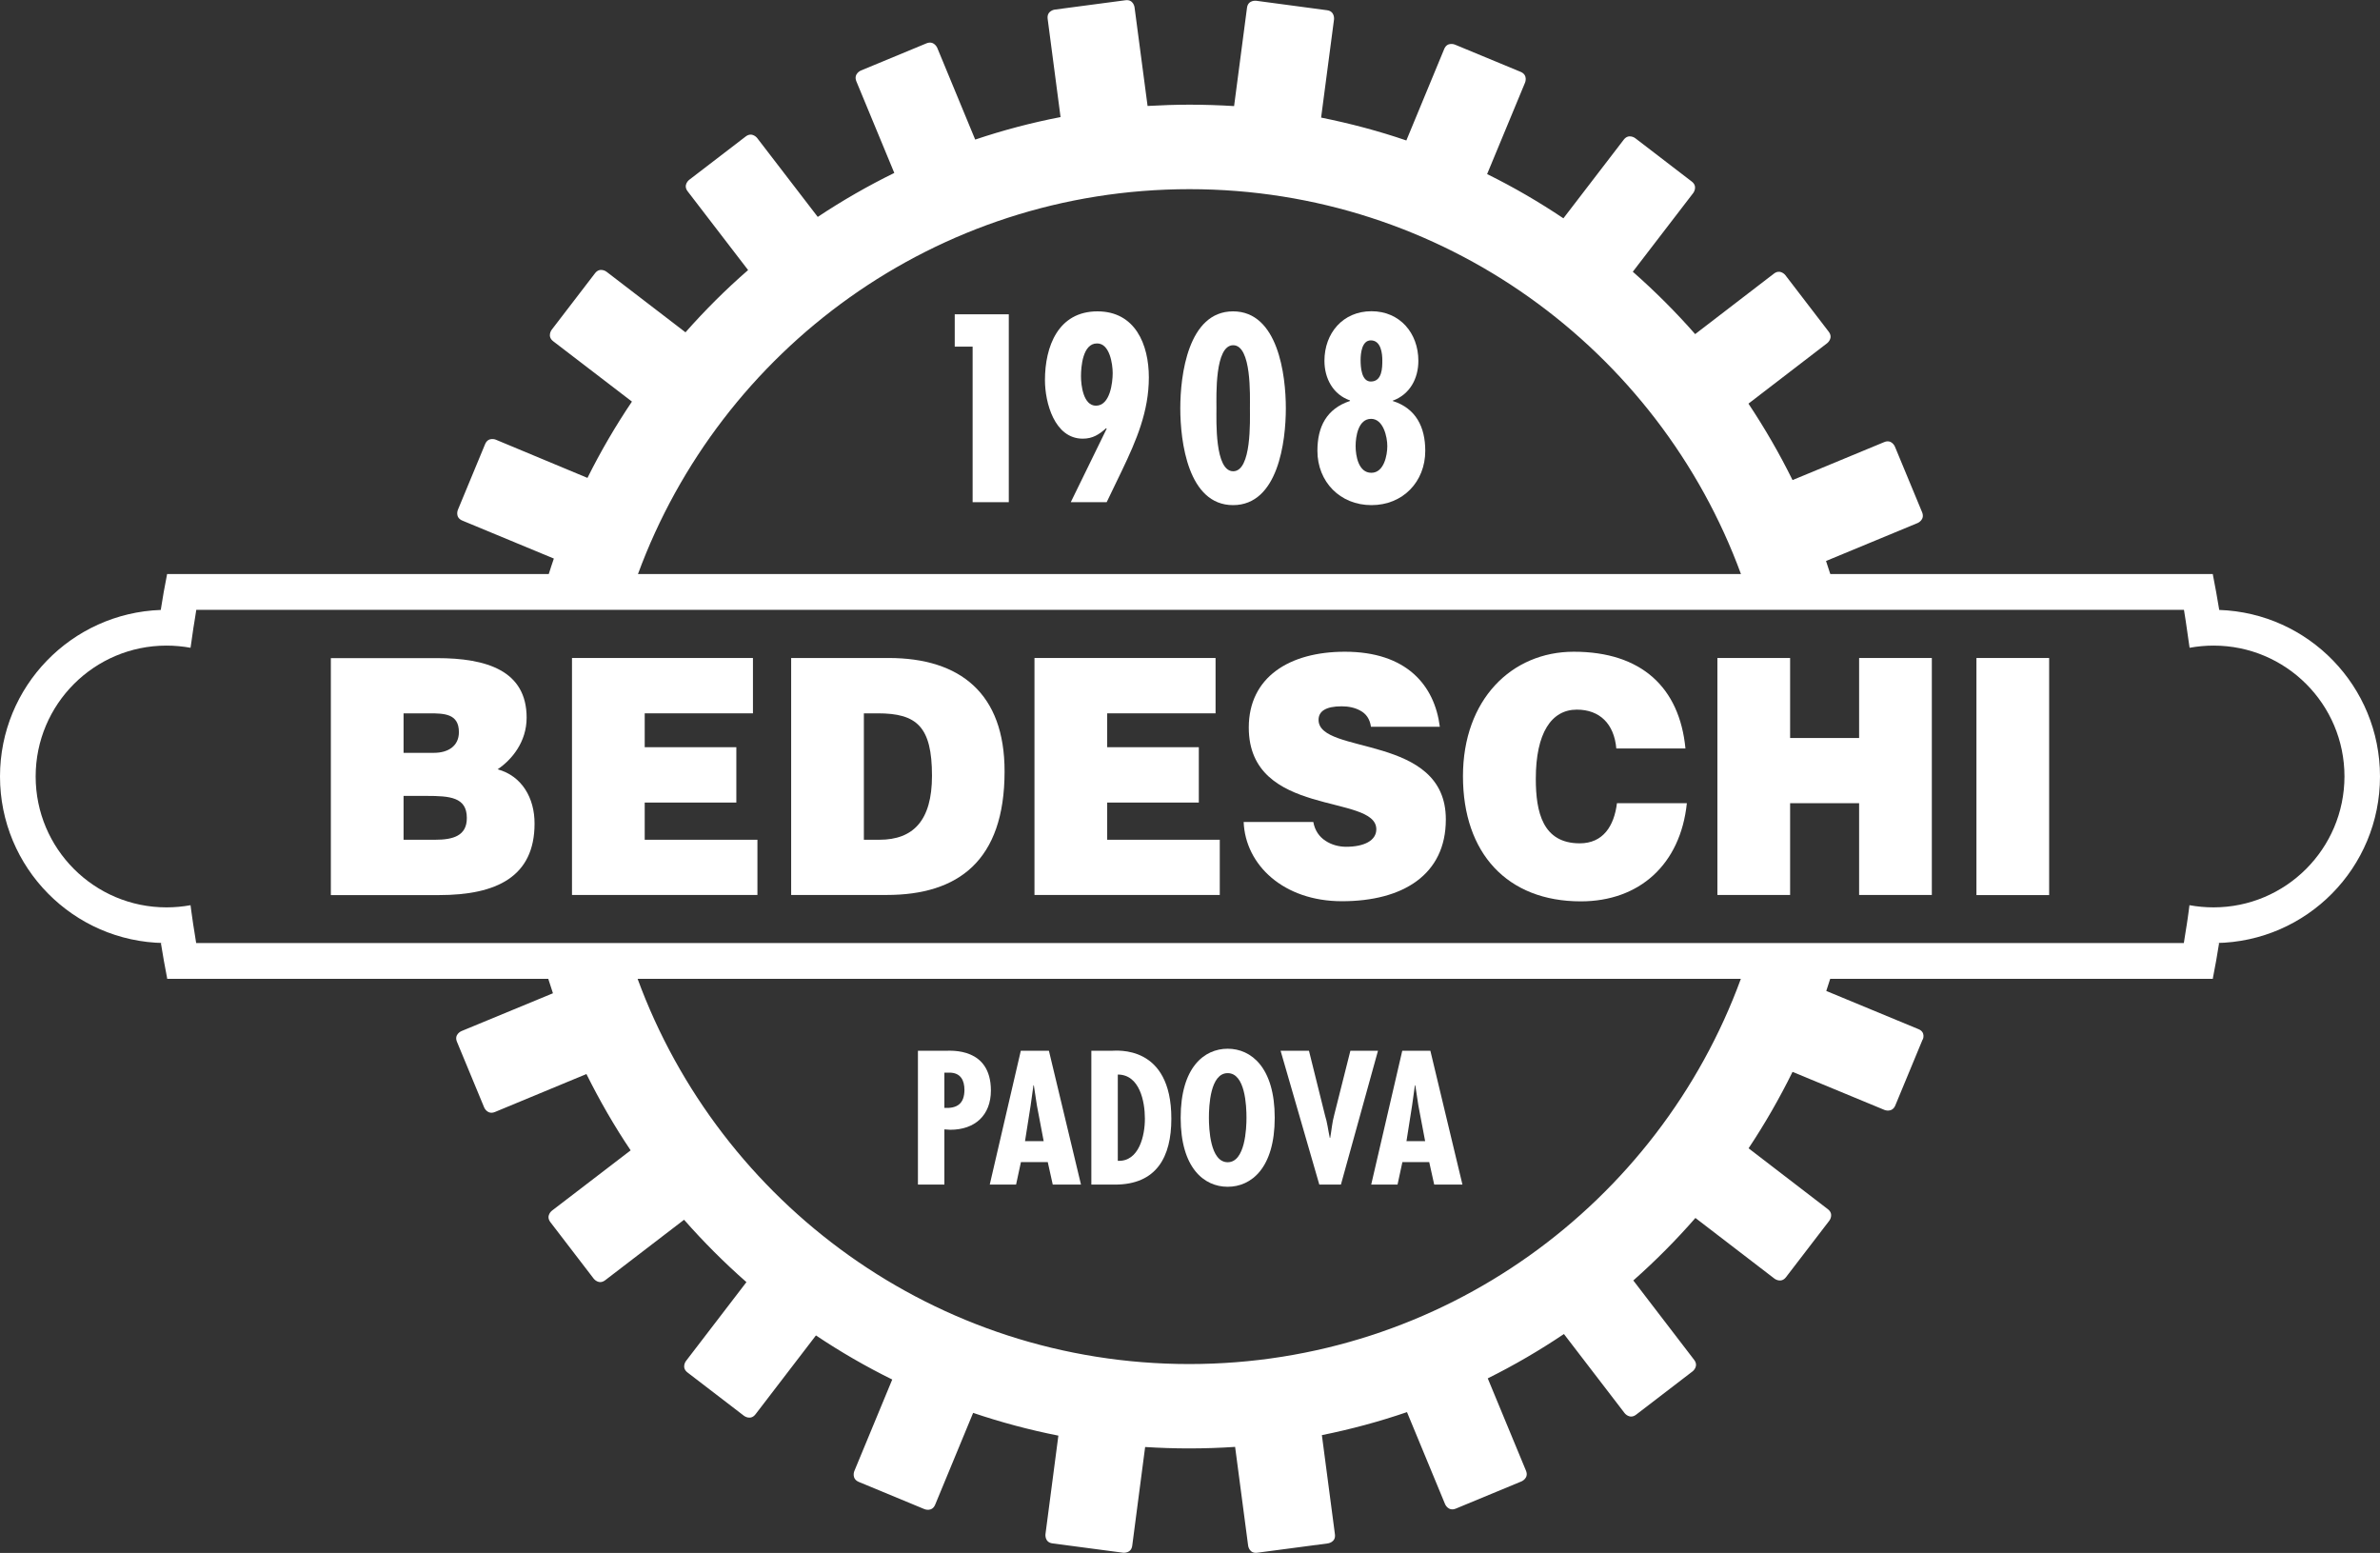 <?xml version="1.0" encoding="utf-8"?>
<!-- Generator: Adobe Illustrator 24.1.1, SVG Export Plug-In . SVG Version: 6.00 Build 0)  -->
<svg version="1.1" id="Livello_1" xmlns="http://www.w3.org/2000/svg" xmlns:xlink="http://www.w3.org/1999/xlink" x="0px" y="0px"
	 viewBox="0 0 186.24 121.5" style="enable-background:new 0 0 186.24 121.5;" xml:space="preserve">
<rect x="0" y="0" width="186.24" height="121.5" fill="#333333" stroke="none"/>
<path fill="#ffffff" d="M73.9,86.68v-2.76h0.39c0.89,0,1.18,0.61,1.18,1.36C75.46,86.35,74.9,86.73,73.9,86.68 M73.98,82.21h-2.15
	v10.47h2.07v-4.32l0.46,0.03c1.92,0,3.18-1.12,3.18-3.08C77.53,81.94,74.42,82.21,73.98,82.21"/>
<path fill="#ffffff" d="M80.21,89.28l0.44-2.79l0.22-1.58h0.03l0.24,1.58l0.53,2.79H80.21z M79.88,82.21l-2.43,10.47h2.06l0.38-1.76
	h2.1l0.39,1.76h2.21l-2.51-10.47H79.88z"/>
<path fill="#ffffff" d="M87.47,90.82v-6.75c1.71,0,2.12,2.11,2.12,3.44C89.6,88.82,89.14,90.9,87.47,90.82 M86.97,82.21H85.4v10.47
	h1.85c3.26,0,4.41-2.17,4.41-5.15C91.67,81.69,87.33,82.21,86.97,82.21"/>
<path fill="#ffffff" d="M96.07,90.93c-1.38,0-1.47-2.65-1.47-3.48c0-0.93,0.1-3.49,1.47-3.49c1.37,0,1.47,2.55,1.47,3.49
	C97.54,88.28,97.44,90.93,96.07,90.93 M96.07,82.05c-1.85,0-3.68,1.47-3.68,5.4c0,3.93,1.83,5.4,3.68,5.4c1.85,0,3.68-1.47,3.68-5.4
	C99.75,83.52,97.91,82.05,96.07,82.05"/>
<path fill="#ffffff" d="M105.67,82.21l-1.26,5c-0.17,0.61-0.21,1.21-0.32,1.82h-0.03c-0.13-0.6-0.19-1.19-0.38-1.79l-1.25-5.03h-2.22
	l3.03,10.47h1.69l2.9-10.47H105.67z"/>
<path fill="#ffffff" d="M110.06,89.28l0.44-2.79l0.22-1.58h0.03l0.24,1.58l0.53,2.79H110.06z M109.73,82.21l-2.43,10.47h2.06l0.38-1.76
	h2.1l0.39,1.76h2.21l-2.51-10.47H109.73z"/>
<path fill="#ffffff" d="M38.94,60.19c1.11-0.75,2.27-2.14,2.27-4.04c0-3.68-3.12-4.66-7.02-4.66h-8.3v18.54h8.46
	c4.51,0,7.48-1.44,7.48-5.59C41.84,62.43,40.83,60.7,38.94,60.19 M31.58,55.81h2c1.2,0,2.33,0.03,2.33,1.47
	c0,1.08-0.83,1.62-1.96,1.62h-2.37V55.81z M34.06,65.7h-2.48v-3.43h1.81c1.81,0,3.14,0.1,3.14,1.72
	C36.54,65.39,35.46,65.7,34.06,65.7"/>
<polygon fill="#ffffff" points="50.45,62.79 57.62,62.79 57.62,58.46 50.45,58.46 50.45,55.81 58.92,55.81 58.92,51.48 44.76,51.48 
	44.76,70.02 59.27,70.02 59.27,65.7 50.45,65.7 "/>
<path fill="#ffffff" d="M69.54,51.48h-7.63v18.54h7.48c5.58,0,9.22-2.67,9.22-9.66C78.62,54.26,75.14,51.48,69.54,51.48 M68.82,65.7
	H67.6v-9.89h1.09c3.05,0,4.24,1.03,4.24,4.89C72.93,64.2,71.46,65.7,68.82,65.7"/>
<polygon fill="#ffffff" points="86.64,62.79 93.81,62.79 93.81,58.46 86.64,58.46 86.64,55.81 95.12,55.81 95.12,51.48 80.95,51.48 
	80.95,70.02 95.45,70.02 95.45,65.7 86.64,65.7 "/>
<path fill="#ffffff" d="M103.18,56.32c0-0.67,0.56-1.06,1.81-1.06c0.55,0,1.05,0.11,1.46,0.34c0.43,0.23,0.74,0.62,0.83,1.26h5.39
	c-0.41-3.24-2.6-5.87-7.43-5.87c-4.34,0-7.52,1.99-7.52,5.93c0,7.08,9.98,5.15,9.98,7.96c0,0.88-0.94,1.37-2.37,1.37
	c-0.56,0-1.15-0.16-1.61-0.47c-0.48-0.31-0.83-0.8-0.95-1.47h-5.45c0.13,3.35,3.11,6.2,7.69,6.2c4.79,0,8.13-2.09,8.13-6.39
	C113.16,57.38,103.18,59.1,103.18,56.32"/>
<path fill="#ffffff" d="M123.62,65.98c-2.9,0-3.44-2.44-3.44-5.05c0-3.58,1.22-5.41,3.21-5.41c1.79,0,2.92,1.11,3.09,3.04h5.41
	c-0.46-4.77-3.44-7.57-8.74-7.57c-4.86,0-8.67,3.74-8.67,9.74c0,6.03,3.47,9.79,9.22,9.79c4.58,0,7.8-2.88,8.3-7.68h-5.47
	C126.31,64.62,125.45,65.98,123.62,65.98"/>
<polygon fill="#ffffff" points="145.48,57.74 140.08,57.74 140.08,51.48 134.39,51.48 134.39,70.02 140.08,70.02 140.08,62.84 
	145.48,62.84 145.48,70.02 151.17,70.02 151.17,51.48 145.48,51.48 "/>
<rect x="154.66" y="51.48" fill="#ffffff" width="5.69" height="18.55"/>
<polygon fill="#ffffff" points="78.94,24.59 78.94,39.29 76.11,39.29 76.11,27.12 74.71,27.12 74.71,24.59 "/>
<path fill="#ffffff" d="M84.59,29.44c0,0.7,0.18,2.3,1.17,2.3c1.11,0,1.31-1.81,1.31-2.55c0-0.7-0.23-2.34-1.23-2.32
	C84.72,26.87,84.59,28.7,84.59,29.44 M83.79,39.29l2.81-5.75l-0.04-0.04c-0.55,0.49-1.05,0.82-1.83,0.82
	c-2.22,0-2.96-2.83-2.96-4.58c0-2.63,1.03-5.38,4.11-5.38c2.94,0,4.02,2.57,4.02,5.17c0,2.65-0.97,4.91-2.09,7.25l-1.21,2.51H83.79z
	"/>
<path fill="#ffffff" d="M95.19,31.94c0,0.96-0.14,4.93,1.31,4.93s1.31-3.98,1.31-4.93c0-0.95,0.14-4.93-1.31-4.93
	S95.19,30.98,95.19,31.94 M100.62,31.94c0,2.59-0.6,7.58-4.13,7.58s-4.13-4.99-4.13-7.58c0-2.59,0.61-7.58,4.13-7.58
	S100.62,29.34,100.62,31.94"/>
<path fill="#ffffff" d="M107.27,29.85c0.9,0,0.9-1.11,0.9-1.66c0-0.53-0.1-1.56-0.9-1.56c-0.7,0-0.8,1.01-0.8,1.54
	C106.47,28.74,106.54,29.85,107.27,29.85 M106.08,34.9c0,0.76,0.22,2.09,1.23,2.09c0.99,0,1.25-1.37,1.25-2.09
	c0-0.72-0.31-2.13-1.27-2.13C106.29,32.77,106.08,34.14,106.08,34.9 M105.65,31.33c-1.33-0.45-2.01-1.72-2.01-3.1
	c0-2.16,1.44-3.88,3.68-3.88c2.22,0,3.67,1.71,3.67,3.88c0,1.38-0.66,2.63-2.01,3.12v0.02c1.83,0.58,2.55,2.05,2.55,3.9
	c0,2.42-1.75,4.25-4.21,4.25c-2.46,0-4.23-1.83-4.23-4.25c0-1.89,0.72-3.29,2.55-3.9V31.33z"/>
<path fill="#ffffff" d="M49.92,44.92C56.38,27.34,73.26,14.8,93.08,14.8c19.82,0,36.71,12.54,43.16,30.13l6.99,0
	c-0.11-0.35-0.22-0.69-0.34-1.04l7.17-2.97c0,0,0.59-0.25,0.35-0.84l-2.13-5.14c0,0-0.25-0.6-0.84-0.35l-7.17,2.97
	c-1.02-2.07-2.18-4.07-3.45-5.98l6.16-4.73c0,0,0.51-0.39,0.12-0.9l-3.39-4.42c0,0-0.39-0.51-0.9-0.12l-6.16,4.73
	c-1.52-1.73-3.15-3.36-4.88-4.88l4.73-6.16c0,0,0.39-0.51-0.12-0.9l-4.42-3.39c0,0-0.51-0.39-0.9,0.12l-4.72,6.15
	c-1.91-1.28-3.9-2.44-5.97-3.46l2.97-7.16c0,0,0.25-0.59-0.35-0.84l-5.14-2.13c0,0-0.6-0.25-0.84,0.35l-2.96,7.15
	c-2.16-0.74-4.39-1.33-6.67-1.79l1.01-7.68c0,0,0.08-0.64-0.55-0.72L98.3,0.06c0,0-0.64-0.08-0.72,0.55L96.57,8.3
	c-1.15-0.07-2.31-0.11-3.49-0.11c-1.1,0-2.19,0.04-3.28,0.1l-1.02-7.72c0,0-0.08-0.64-0.72-0.55l-5.52,0.73c0,0-0.64,0.08-0.56,0.72
	l1.01,7.69c-2.28,0.44-4.51,1.03-6.68,1.76l-2.97-7.18c0,0-0.25-0.59-0.84-0.35l-5.14,2.13c0,0-0.59,0.25-0.35,0.84l2.97,7.17
	c-2.08,1.02-4.08,2.17-5.99,3.44l-4.74-6.17c0,0-0.39-0.51-0.9-0.12l-4.42,3.39c0,0-0.51,0.39-0.12,0.9l4.73,6.16
	c-1.74,1.51-3.37,3.14-4.9,4.87l-6.18-4.74c0,0-0.51-0.39-0.9,0.12l-3.39,4.42c0,0-0.39,0.51,0.12,0.9l6.16,4.72
	c-1.28,1.9-2.45,3.9-3.48,5.97L38.8,34.4c0,0-0.59-0.25-0.84,0.35l-2.13,5.14c0,0-0.25,0.59,0.35,0.84l7.16,2.97
	c-0.14,0.4-0.27,0.81-0.4,1.22L49.92,44.92z"/>
<path fill="#ffffff" d="M150.13,80.52l-7.22-2.99c0.11-0.32,0.21-0.64,0.31-0.96h-6.99c-6.44,17.6-23.34,30.15-43.17,30.15
	c-19.83,0-36.72-12.56-43.17-30.15h-6.99c0.12,0.38,0.24,0.76,0.37,1.14l-7.16,2.96c0,0-0.6,0.25-0.35,0.84l2.13,5.14
	c0,0,0.25,0.59,0.84,0.35l7.16-2.97c1.03,2.07,2.18,4.07,3.46,5.97l-6.16,4.72c0,0-0.51,0.39-0.12,0.9l3.39,4.42
	c0,0,0.39,0.51,0.9,0.12l6.17-4.73c1.52,1.73,3.15,3.36,4.88,4.88l-4.73,6.17c0,0-0.39,0.51,0.12,0.9l4.42,3.39
	c0,0,0.51,0.39,0.9-0.12l4.73-6.17c1.91,1.28,3.9,2.43,5.97,3.45l-2.97,7.17c0,0-0.24,0.59,0.35,0.84l5.14,2.13
	c0,0,0.59,0.25,0.84-0.35l2.97-7.18c2.16,0.73,4.39,1.33,6.67,1.78l-1.01,7.71c0,0-0.08,0.64,0.55,0.72l5.52,0.73
	c0,0,0.64,0.08,0.72-0.55l1.01-7.72c1.13,0.07,2.27,0.11,3.42,0.11c1.22,0,2.43-0.04,3.62-0.12l1.02,7.73c0,0,0.08,0.64,0.72,0.55
	l5.52-0.73c0,0,0.64-0.08,0.55-0.72l-1.02-7.75c2.28-0.46,4.5-1.06,6.66-1.8l2.98,7.2c0,0,0.24,0.59,0.84,0.35l5.14-2.13
	c0,0,0.6-0.25,0.35-0.84l-2.99-7.22c2.07-1.03,4.06-2.19,5.96-3.47l4.75,6.19c0,0,0.39,0.51,0.9,0.12l4.42-3.39
	c0,0,0.51-0.39,0.12-0.9l-4.76-6.21c1.72-1.52,3.35-3.16,4.86-4.89l6.19,4.75c0,0,0.51,0.39,0.9-0.12l3.39-4.42
	c0,0,0.39-0.51-0.12-0.9l-6.2-4.76c1.27-1.91,2.42-3.91,3.44-5.98l7.2,2.98c0,0,0.59,0.24,0.84-0.35l2.13-5.14
	C150.47,81.36,150.72,80.76,150.13,80.52"/>
<path fill="#ffffff" d="M173.21,70.99c-0.64,0-1.27-0.06-1.88-0.17c-0.02,0.15-0.04,0.31-0.06,0.46c-0.05,0.35-0.09,0.7-0.15,1.05
	c-0.03,0.18-0.06,0.37-0.09,0.56c-0.05,0.3-0.09,0.6-0.14,0.89h-32.55H47.89H15.35c-0.05-0.3-0.1-0.6-0.14-0.89
	c-0.03-0.18-0.06-0.37-0.09-0.56c-0.05-0.35-0.1-0.7-0.15-1.05c-0.02-0.15-0.04-0.31-0.06-0.46c-0.61,0.11-1.23,0.17-1.88,0.17
	c-5.65,0-10.24-4.58-10.24-10.24c0-5.65,4.58-10.24,10.24-10.24c0.64,0,1.27,0.06,1.88,0.17c0.02-0.16,0.04-0.32,0.07-0.48
	c0.05-0.35,0.1-0.7,0.15-1.05c0.03-0.18,0.06-0.37,0.09-0.55c0.05-0.3,0.09-0.59,0.14-0.89h32.54h90.46h32.54
	c0.05,0.29,0.09,0.59,0.14,0.89c0.03,0.18,0.06,0.37,0.08,0.55c0.05,0.35,0.1,0.7,0.15,1.05c0.02,0.16,0.04,0.32,0.07,0.48
	c0.61-0.11,1.23-0.17,1.88-0.17c5.65,0,10.24,4.58,10.24,10.24C183.45,66.41,178.86,70.99,173.21,70.99 M186.24,60.75
	c0-7.05-5.59-12.79-12.58-13.03c-0.15-0.92-0.32-1.86-0.5-2.77v-0.04h-2.79c0,0,0,0,0,0h-32.03H47.89H15.86c0,0,0,0,0,0h-2.79v0.04
	c-0.18,0.91-0.35,1.85-0.49,2.77C5.59,47.97,0,53.71,0,60.75c0,7.13,5.73,12.93,12.84,13.03h-0.25c0.15,0.93,0.31,1.85,0.49,2.76
	v0.02h0c0,0.01,0,0.01,0,0.02h34.81h90.46h34.81c0-0.01,0-0.01,0-0.02h0v-0.02c0.18-0.92,0.35-1.84,0.49-2.76h-0.25
	C180.52,73.68,186.24,67.89,186.24,60.75"/>
</svg>

